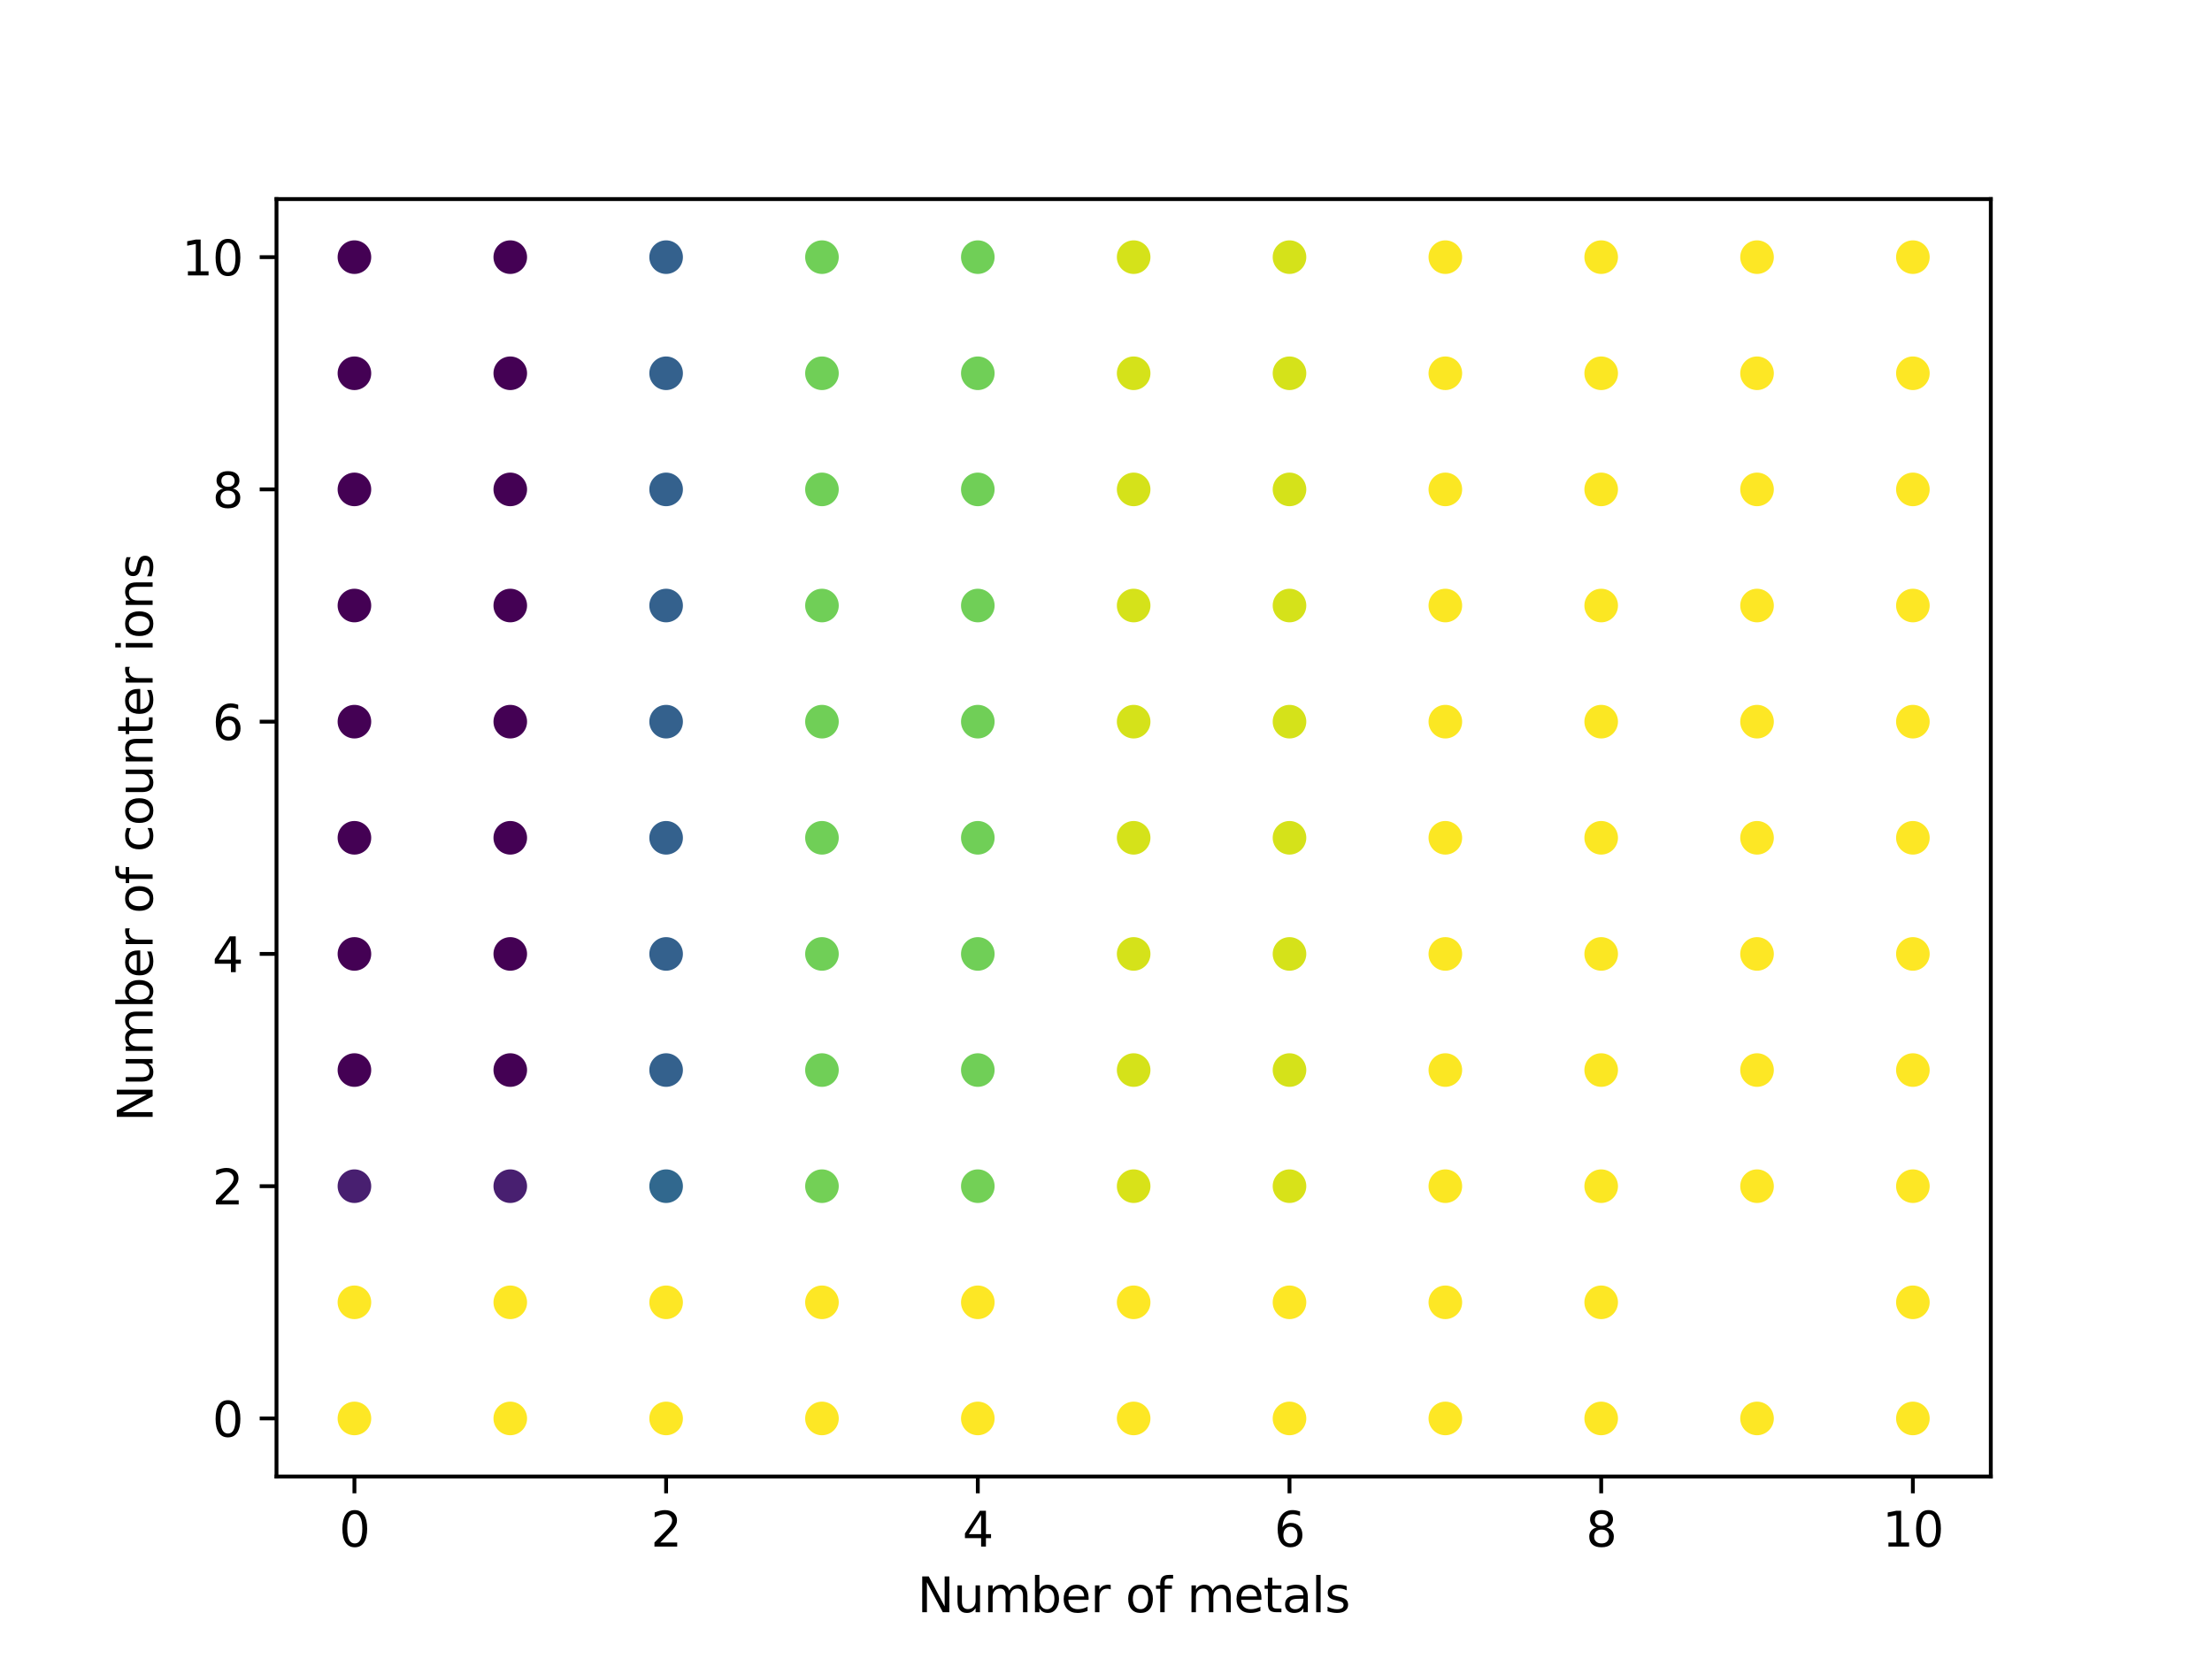 <?xml version="1.0" encoding="utf-8" standalone="no"?>
<!DOCTYPE svg PUBLIC "-//W3C//DTD SVG 1.1//EN"
  "http://www.w3.org/Graphics/SVG/1.1/DTD/svg11.dtd">
<svg xmlns:xlink="http://www.w3.org/1999/xlink" width="460.8pt" height="345.6pt" viewBox="0 0 460.8 345.6" xmlns="http://www.w3.org/2000/svg" version="1.1">
 <defs>
  <style type="text/css">*{stroke-linejoin: round; stroke-linecap: butt}</style>
 </defs>
 <g id="figure_1">
  <g id="patch_1">
   <path d="M 0 345.6 
L 460.8 345.6 
L 460.8 0 
L 0 0 
z
" style="fill: #ffffff"/>
  </g>
  <g id="axes_1">
   <g id="patch_2">
    <path d="M 57.6 307.584 
L 414.72 307.584 
L 414.72 41.472 
L 57.6 41.472 
z
" style="fill: #ffffff"/>
   </g>
   <g id="PathCollection_1">
    <defs>
     <path id="C0_0_3ed8345470" d="M 0 3 
C 0.796 3 1.559 2.684 2.121 2.121 
C 2.684 1.559 3 0.796 3 -0 
C 3 -0.796 2.684 -1.559 2.121 -2.121 
C 1.559 -2.684 0.796 -3 0 -3 
C -0.796 -3 -1.559 -2.684 -2.121 -2.121 
C -2.684 -1.559 -3 -0.796 -3 0 
C -3 0.796 -2.684 1.559 -2.121 2.121 
C -1.559 2.684 -0.796 3 0 3 
z
"/>
    </defs>
    <g clip-path="url(#p6a027e6fa9)">
     <use xlink:href="#C0_0_3ed8345470" x="73.833" y="295.488" style="fill: #fde725; stroke: #fde725"/>
    </g>
    <g clip-path="url(#p6a027e6fa9)">
     <use xlink:href="#C0_0_3ed8345470" x="73.833" y="271.296" style="fill: #fde725; stroke: #fde725"/>
    </g>
    <g clip-path="url(#p6a027e6fa9)">
     <use xlink:href="#C0_0_3ed8345470" x="73.833" y="247.104" style="fill: #481f70; stroke: #481f70"/>
    </g>
    <g clip-path="url(#p6a027e6fa9)">
     <use xlink:href="#C0_0_3ed8345470" x="73.833" y="222.912" style="fill: #440154; stroke: #440154"/>
    </g>
    <g clip-path="url(#p6a027e6fa9)">
     <use xlink:href="#C0_0_3ed8345470" x="73.833" y="198.72" style="fill: #440154; stroke: #440154"/>
    </g>
    <g clip-path="url(#p6a027e6fa9)">
     <use xlink:href="#C0_0_3ed8345470" x="73.833" y="174.528" style="fill: #440154; stroke: #440154"/>
    </g>
    <g clip-path="url(#p6a027e6fa9)">
     <use xlink:href="#C0_0_3ed8345470" x="73.833" y="150.336" style="fill: #440154; stroke: #440154"/>
    </g>
    <g clip-path="url(#p6a027e6fa9)">
     <use xlink:href="#C0_0_3ed8345470" x="73.833" y="126.144" style="fill: #440154; stroke: #440154"/>
    </g>
    <g clip-path="url(#p6a027e6fa9)">
     <use xlink:href="#C0_0_3ed8345470" x="73.833" y="101.952" style="fill: #440154; stroke: #440154"/>
    </g>
    <g clip-path="url(#p6a027e6fa9)">
     <use xlink:href="#C0_0_3ed8345470" x="73.833" y="77.76" style="fill: #440154; stroke: #440154"/>
    </g>
    <g clip-path="url(#p6a027e6fa9)">
     <use xlink:href="#C0_0_3ed8345470" x="73.833" y="53.568" style="fill: #440154; stroke: #440154"/>
    </g>
    <g clip-path="url(#p6a027e6fa9)">
     <use xlink:href="#C0_0_3ed8345470" x="106.298" y="295.488" style="fill: #fde725; stroke: #fde725"/>
    </g>
    <g clip-path="url(#p6a027e6fa9)">
     <use xlink:href="#C0_0_3ed8345470" x="106.298" y="271.296" style="fill: #fde725; stroke: #fde725"/>
    </g>
    <g clip-path="url(#p6a027e6fa9)">
     <use xlink:href="#C0_0_3ed8345470" x="106.298" y="247.104" style="fill: #481f70; stroke: #481f70"/>
    </g>
    <g clip-path="url(#p6a027e6fa9)">
     <use xlink:href="#C0_0_3ed8345470" x="106.298" y="222.912" style="fill: #440154; stroke: #440154"/>
    </g>
    <g clip-path="url(#p6a027e6fa9)">
     <use xlink:href="#C0_0_3ed8345470" x="106.298" y="198.72" style="fill: #440154; stroke: #440154"/>
    </g>
    <g clip-path="url(#p6a027e6fa9)">
     <use xlink:href="#C0_0_3ed8345470" x="106.298" y="174.528" style="fill: #440154; stroke: #440154"/>
    </g>
    <g clip-path="url(#p6a027e6fa9)">
     <use xlink:href="#C0_0_3ed8345470" x="106.298" y="150.336" style="fill: #440154; stroke: #440154"/>
    </g>
    <g clip-path="url(#p6a027e6fa9)">
     <use xlink:href="#C0_0_3ed8345470" x="106.298" y="126.144" style="fill: #440154; stroke: #440154"/>
    </g>
    <g clip-path="url(#p6a027e6fa9)">
     <use xlink:href="#C0_0_3ed8345470" x="106.298" y="101.952" style="fill: #440154; stroke: #440154"/>
    </g>
    <g clip-path="url(#p6a027e6fa9)">
     <use xlink:href="#C0_0_3ed8345470" x="106.298" y="77.76" style="fill: #440154; stroke: #440154"/>
    </g>
    <g clip-path="url(#p6a027e6fa9)">
     <use xlink:href="#C0_0_3ed8345470" x="106.298" y="53.568" style="fill: #440154; stroke: #440154"/>
    </g>
    <g clip-path="url(#p6a027e6fa9)">
     <use xlink:href="#C0_0_3ed8345470" x="138.764" y="295.488" style="fill: #fde725; stroke: #fde725"/>
    </g>
    <g clip-path="url(#p6a027e6fa9)">
     <use xlink:href="#C0_0_3ed8345470" x="138.764" y="271.296" style="fill: #fde725; stroke: #fde725"/>
    </g>
    <g clip-path="url(#p6a027e6fa9)">
     <use xlink:href="#C0_0_3ed8345470" x="138.764" y="247.104" style="fill: #31688e; stroke: #31688e"/>
    </g>
    <g clip-path="url(#p6a027e6fa9)">
     <use xlink:href="#C0_0_3ed8345470" x="138.764" y="222.912" style="fill: #34618d; stroke: #34618d"/>
    </g>
    <g clip-path="url(#p6a027e6fa9)">
     <use xlink:href="#C0_0_3ed8345470" x="138.764" y="198.72" style="fill: #34618d; stroke: #34618d"/>
    </g>
    <g clip-path="url(#p6a027e6fa9)">
     <use xlink:href="#C0_0_3ed8345470" x="138.764" y="174.528" style="fill: #34618d; stroke: #34618d"/>
    </g>
    <g clip-path="url(#p6a027e6fa9)">
     <use xlink:href="#C0_0_3ed8345470" x="138.764" y="150.336" style="fill: #34618d; stroke: #34618d"/>
    </g>
    <g clip-path="url(#p6a027e6fa9)">
     <use xlink:href="#C0_0_3ed8345470" x="138.764" y="126.144" style="fill: #34618d; stroke: #34618d"/>
    </g>
    <g clip-path="url(#p6a027e6fa9)">
     <use xlink:href="#C0_0_3ed8345470" x="138.764" y="101.952" style="fill: #34618d; stroke: #34618d"/>
    </g>
    <g clip-path="url(#p6a027e6fa9)">
     <use xlink:href="#C0_0_3ed8345470" x="138.764" y="77.76" style="fill: #34618d; stroke: #34618d"/>
    </g>
    <g clip-path="url(#p6a027e6fa9)">
     <use xlink:href="#C0_0_3ed8345470" x="138.764" y="53.568" style="fill: #34618d; stroke: #34618d"/>
    </g>
    <g clip-path="url(#p6a027e6fa9)">
     <use xlink:href="#C0_0_3ed8345470" x="171.229" y="295.488" style="fill: #fde725; stroke: #fde725"/>
    </g>
    <g clip-path="url(#p6a027e6fa9)">
     <use xlink:href="#C0_0_3ed8345470" x="171.229" y="271.296" style="fill: #fde725; stroke: #fde725"/>
    </g>
    <g clip-path="url(#p6a027e6fa9)">
     <use xlink:href="#C0_0_3ed8345470" x="171.229" y="247.104" style="fill: #73d056; stroke: #73d056"/>
    </g>
    <g clip-path="url(#p6a027e6fa9)">
     <use xlink:href="#C0_0_3ed8345470" x="171.229" y="222.912" style="fill: #70cf57; stroke: #70cf57"/>
    </g>
    <g clip-path="url(#p6a027e6fa9)">
     <use xlink:href="#C0_0_3ed8345470" x="171.229" y="198.72" style="fill: #70cf57; stroke: #70cf57"/>
    </g>
    <g clip-path="url(#p6a027e6fa9)">
     <use xlink:href="#C0_0_3ed8345470" x="171.229" y="174.528" style="fill: #70cf57; stroke: #70cf57"/>
    </g>
    <g clip-path="url(#p6a027e6fa9)">
     <use xlink:href="#C0_0_3ed8345470" x="171.229" y="150.336" style="fill: #70cf57; stroke: #70cf57"/>
    </g>
    <g clip-path="url(#p6a027e6fa9)">
     <use xlink:href="#C0_0_3ed8345470" x="171.229" y="126.144" style="fill: #70cf57; stroke: #70cf57"/>
    </g>
    <g clip-path="url(#p6a027e6fa9)">
     <use xlink:href="#C0_0_3ed8345470" x="171.229" y="101.952" style="fill: #70cf57; stroke: #70cf57"/>
    </g>
    <g clip-path="url(#p6a027e6fa9)">
     <use xlink:href="#C0_0_3ed8345470" x="171.229" y="77.76" style="fill: #70cf57; stroke: #70cf57"/>
    </g>
    <g clip-path="url(#p6a027e6fa9)">
     <use xlink:href="#C0_0_3ed8345470" x="171.229" y="53.568" style="fill: #70cf57; stroke: #70cf57"/>
    </g>
    <g clip-path="url(#p6a027e6fa9)">
     <use xlink:href="#C0_0_3ed8345470" x="203.695" y="295.488" style="fill: #fde725; stroke: #fde725"/>
    </g>
    <g clip-path="url(#p6a027e6fa9)">
     <use xlink:href="#C0_0_3ed8345470" x="203.695" y="271.296" style="fill: #fde725; stroke: #fde725"/>
    </g>
    <g clip-path="url(#p6a027e6fa9)">
     <use xlink:href="#C0_0_3ed8345470" x="203.695" y="247.104" style="fill: #73d056; stroke: #73d056"/>
    </g>
    <g clip-path="url(#p6a027e6fa9)">
     <use xlink:href="#C0_0_3ed8345470" x="203.695" y="222.912" style="fill: #70cf57; stroke: #70cf57"/>
    </g>
    <g clip-path="url(#p6a027e6fa9)">
     <use xlink:href="#C0_0_3ed8345470" x="203.695" y="198.72" style="fill: #70cf57; stroke: #70cf57"/>
    </g>
    <g clip-path="url(#p6a027e6fa9)">
     <use xlink:href="#C0_0_3ed8345470" x="203.695" y="174.528" style="fill: #70cf57; stroke: #70cf57"/>
    </g>
    <g clip-path="url(#p6a027e6fa9)">
     <use xlink:href="#C0_0_3ed8345470" x="203.695" y="150.336" style="fill: #70cf57; stroke: #70cf57"/>
    </g>
    <g clip-path="url(#p6a027e6fa9)">
     <use xlink:href="#C0_0_3ed8345470" x="203.695" y="126.144" style="fill: #70cf57; stroke: #70cf57"/>
    </g>
    <g clip-path="url(#p6a027e6fa9)">
     <use xlink:href="#C0_0_3ed8345470" x="203.695" y="101.952" style="fill: #70cf57; stroke: #70cf57"/>
    </g>
    <g clip-path="url(#p6a027e6fa9)">
     <use xlink:href="#C0_0_3ed8345470" x="203.695" y="77.76" style="fill: #70cf57; stroke: #70cf57"/>
    </g>
    <g clip-path="url(#p6a027e6fa9)">
     <use xlink:href="#C0_0_3ed8345470" x="203.695" y="53.568" style="fill: #70cf57; stroke: #70cf57"/>
    </g>
    <g clip-path="url(#p6a027e6fa9)">
     <use xlink:href="#C0_0_3ed8345470" x="236.16" y="295.488" style="fill: #fde725; stroke: #fde725"/>
    </g>
    <g clip-path="url(#p6a027e6fa9)">
     <use xlink:href="#C0_0_3ed8345470" x="236.16" y="271.296" style="fill: #fde725; stroke: #fde725"/>
    </g>
    <g clip-path="url(#p6a027e6fa9)">
     <use xlink:href="#C0_0_3ed8345470" x="236.16" y="247.104" style="fill: #d8e219; stroke: #d8e219"/>
    </g>
    <g clip-path="url(#p6a027e6fa9)">
     <use xlink:href="#C0_0_3ed8345470" x="236.16" y="222.912" style="fill: #d5e21a; stroke: #d5e21a"/>
    </g>
    <g clip-path="url(#p6a027e6fa9)">
     <use xlink:href="#C0_0_3ed8345470" x="236.16" y="198.72" style="fill: #d5e21a; stroke: #d5e21a"/>
    </g>
    <g clip-path="url(#p6a027e6fa9)">
     <use xlink:href="#C0_0_3ed8345470" x="236.16" y="174.528" style="fill: #d5e21a; stroke: #d5e21a"/>
    </g>
    <g clip-path="url(#p6a027e6fa9)">
     <use xlink:href="#C0_0_3ed8345470" x="236.16" y="150.336" style="fill: #d5e21a; stroke: #d5e21a"/>
    </g>
    <g clip-path="url(#p6a027e6fa9)">
     <use xlink:href="#C0_0_3ed8345470" x="236.16" y="126.144" style="fill: #d5e21a; stroke: #d5e21a"/>
    </g>
    <g clip-path="url(#p6a027e6fa9)">
     <use xlink:href="#C0_0_3ed8345470" x="236.16" y="101.952" style="fill: #d5e21a; stroke: #d5e21a"/>
    </g>
    <g clip-path="url(#p6a027e6fa9)">
     <use xlink:href="#C0_0_3ed8345470" x="236.16" y="77.76" style="fill: #d5e21a; stroke: #d5e21a"/>
    </g>
    <g clip-path="url(#p6a027e6fa9)">
     <use xlink:href="#C0_0_3ed8345470" x="236.16" y="53.568" style="fill: #d5e21a; stroke: #d5e21a"/>
    </g>
    <g clip-path="url(#p6a027e6fa9)">
     <use xlink:href="#C0_0_3ed8345470" x="268.625" y="295.488" style="fill: #fde725; stroke: #fde725"/>
    </g>
    <g clip-path="url(#p6a027e6fa9)">
     <use xlink:href="#C0_0_3ed8345470" x="268.625" y="271.296" style="fill: #fde725; stroke: #fde725"/>
    </g>
    <g clip-path="url(#p6a027e6fa9)">
     <use xlink:href="#C0_0_3ed8345470" x="268.625" y="247.104" style="fill: #d8e219; stroke: #d8e219"/>
    </g>
    <g clip-path="url(#p6a027e6fa9)">
     <use xlink:href="#C0_0_3ed8345470" x="268.625" y="222.912" style="fill: #d5e21a; stroke: #d5e21a"/>
    </g>
    <g clip-path="url(#p6a027e6fa9)">
     <use xlink:href="#C0_0_3ed8345470" x="268.625" y="198.72" style="fill: #d5e21a; stroke: #d5e21a"/>
    </g>
    <g clip-path="url(#p6a027e6fa9)">
     <use xlink:href="#C0_0_3ed8345470" x="301.091" y="222.912" style="fill: #fbe723; stroke: #fbe723"/>
    </g>
    <g clip-path="url(#p6a027e6fa9)">
     <use xlink:href="#C0_0_3ed8345470" x="301.091" y="198.72" style="fill: #fbe723; stroke: #fbe723"/>
    </g>
    <g clip-path="url(#p6a027e6fa9)">
     <use xlink:href="#C0_0_3ed8345470" x="301.091" y="174.528" style="fill: #fbe723; stroke: #fbe723"/>
    </g>
    <g clip-path="url(#p6a027e6fa9)">
     <use xlink:href="#C0_0_3ed8345470" x="301.091" y="150.336" style="fill: #fbe723; stroke: #fbe723"/>
    </g>
    <g clip-path="url(#p6a027e6fa9)">
     <use xlink:href="#C0_0_3ed8345470" x="301.091" y="126.144" style="fill: #fbe723; stroke: #fbe723"/>
    </g>
    <g clip-path="url(#p6a027e6fa9)">
     <use xlink:href="#C0_0_3ed8345470" x="301.091" y="101.952" style="fill: #fbe723; stroke: #fbe723"/>
    </g>
    <g clip-path="url(#p6a027e6fa9)">
     <use xlink:href="#C0_0_3ed8345470" x="301.091" y="77.76" style="fill: #fbe723; stroke: #fbe723"/>
    </g>
    <g clip-path="url(#p6a027e6fa9)">
     <use xlink:href="#C0_0_3ed8345470" x="301.091" y="53.568" style="fill: #fbe723; stroke: #fbe723"/>
    </g>
    <g clip-path="url(#p6a027e6fa9)">
     <use xlink:href="#C0_0_3ed8345470" x="333.556" y="295.488" style="fill: #fde725; stroke: #fde725"/>
    </g>
    <g clip-path="url(#p6a027e6fa9)">
     <use xlink:href="#C0_0_3ed8345470" x="333.556" y="271.296" style="fill: #fde725; stroke: #fde725"/>
    </g>
    <g clip-path="url(#p6a027e6fa9)">
     <use xlink:href="#C0_0_3ed8345470" x="333.556" y="247.104" style="fill: #fbe723; stroke: #fbe723"/>
    </g>
    <g clip-path="url(#p6a027e6fa9)">
     <use xlink:href="#C0_0_3ed8345470" x="333.556" y="222.912" style="fill: #fbe723; stroke: #fbe723"/>
    </g>
    <g clip-path="url(#p6a027e6fa9)">
     <use xlink:href="#C0_0_3ed8345470" x="333.556" y="198.72" style="fill: #fbe723; stroke: #fbe723"/>
    </g>
    <g clip-path="url(#p6a027e6fa9)">
     <use xlink:href="#C0_0_3ed8345470" x="333.556" y="174.528" style="fill: #fbe723; stroke: #fbe723"/>
    </g>
    <g clip-path="url(#p6a027e6fa9)">
     <use xlink:href="#C0_0_3ed8345470" x="333.556" y="150.336" style="fill: #fbe723; stroke: #fbe723"/>
    </g>
    <g clip-path="url(#p6a027e6fa9)">
     <use xlink:href="#C0_0_3ed8345470" x="333.556" y="126.144" style="fill: #fbe723; stroke: #fbe723"/>
    </g>
    <g clip-path="url(#p6a027e6fa9)">
     <use xlink:href="#C0_0_3ed8345470" x="333.556" y="101.952" style="fill: #fbe723; stroke: #fbe723"/>
    </g>
    <g clip-path="url(#p6a027e6fa9)">
     <use xlink:href="#C0_0_3ed8345470" x="333.556" y="77.76" style="fill: #fbe723; stroke: #fbe723"/>
    </g>
    <g clip-path="url(#p6a027e6fa9)">
     <use xlink:href="#C0_0_3ed8345470" x="333.556" y="53.568" style="fill: #fbe723; stroke: #fbe723"/>
    </g>
    <g clip-path="url(#p6a027e6fa9)">
     <use xlink:href="#C0_0_3ed8345470" x="366.022" y="295.488" style="fill: #fde725; stroke: #fde725"/>
    </g>
    <g clip-path="url(#p6a027e6fa9)">
     <use xlink:href="#C0_0_3ed8345470" x="366.022" y="247.104" style="fill: #fde725; stroke: #fde725"/>
    </g>
    <g clip-path="url(#p6a027e6fa9)">
     <use xlink:href="#C0_0_3ed8345470" x="366.022" y="222.912" style="fill: #fde725; stroke: #fde725"/>
    </g>
    <g clip-path="url(#p6a027e6fa9)">
     <use xlink:href="#C0_0_3ed8345470" x="366.022" y="198.72" style="fill: #fde725; stroke: #fde725"/>
    </g>
    <g clip-path="url(#p6a027e6fa9)">
     <use xlink:href="#C0_0_3ed8345470" x="366.022" y="174.528" style="fill: #fde725; stroke: #fde725"/>
    </g>
    <g clip-path="url(#p6a027e6fa9)">
     <use xlink:href="#C0_0_3ed8345470" x="366.022" y="150.336" style="fill: #fde725; stroke: #fde725"/>
    </g>
    <g clip-path="url(#p6a027e6fa9)">
     <use xlink:href="#C0_0_3ed8345470" x="366.022" y="126.144" style="fill: #fde725; stroke: #fde725"/>
    </g>
    <g clip-path="url(#p6a027e6fa9)">
     <use xlink:href="#C0_0_3ed8345470" x="366.022" y="101.952" style="fill: #fde725; stroke: #fde725"/>
    </g>
    <g clip-path="url(#p6a027e6fa9)">
     <use xlink:href="#C0_0_3ed8345470" x="366.022" y="77.76" style="fill: #fde725; stroke: #fde725"/>
    </g>
    <g clip-path="url(#p6a027e6fa9)">
     <use xlink:href="#C0_0_3ed8345470" x="366.022" y="53.568" style="fill: #fde725; stroke: #fde725"/>
    </g>
    <g clip-path="url(#p6a027e6fa9)">
     <use xlink:href="#C0_0_3ed8345470" x="398.487" y="295.488" style="fill: #fde725; stroke: #fde725"/>
    </g>
    <g clip-path="url(#p6a027e6fa9)">
     <use xlink:href="#C0_0_3ed8345470" x="398.487" y="271.296" style="fill: #fde725; stroke: #fde725"/>
    </g>
    <g clip-path="url(#p6a027e6fa9)">
     <use xlink:href="#C0_0_3ed8345470" x="398.487" y="247.104" style="fill: #fde725; stroke: #fde725"/>
    </g>
    <g clip-path="url(#p6a027e6fa9)">
     <use xlink:href="#C0_0_3ed8345470" x="398.487" y="222.912" style="fill: #fde725; stroke: #fde725"/>
    </g>
    <g clip-path="url(#p6a027e6fa9)">
     <use xlink:href="#C0_0_3ed8345470" x="398.487" y="198.72" style="fill: #fde725; stroke: #fde725"/>
    </g>
    <g clip-path="url(#p6a027e6fa9)">
     <use xlink:href="#C0_0_3ed8345470" x="398.487" y="174.528" style="fill: #fde725; stroke: #fde725"/>
    </g>
    <g clip-path="url(#p6a027e6fa9)">
     <use xlink:href="#C0_0_3ed8345470" x="398.487" y="150.336" style="fill: #fde725; stroke: #fde725"/>
    </g>
    <g clip-path="url(#p6a027e6fa9)">
     <use xlink:href="#C0_0_3ed8345470" x="398.487" y="126.144" style="fill: #fde725; stroke: #fde725"/>
    </g>
    <g clip-path="url(#p6a027e6fa9)">
     <use xlink:href="#C0_0_3ed8345470" x="398.487" y="101.952" style="fill: #fde725; stroke: #fde725"/>
    </g>
    <g clip-path="url(#p6a027e6fa9)">
     <use xlink:href="#C0_0_3ed8345470" x="398.487" y="77.76" style="fill: #fde725; stroke: #fde725"/>
    </g>
    <g clip-path="url(#p6a027e6fa9)">
     <use xlink:href="#C0_0_3ed8345470" x="398.487" y="53.568" style="fill: #fde725; stroke: #fde725"/>
    </g>
    <g clip-path="url(#p6a027e6fa9)">
     <use xlink:href="#C0_0_3ed8345470" x="268.625" y="174.528" style="fill: #d5e21a; stroke: #d5e21a"/>
    </g>
    <g clip-path="url(#p6a027e6fa9)">
     <use xlink:href="#C0_0_3ed8345470" x="268.625" y="150.336" style="fill: #d5e21a; stroke: #d5e21a"/>
    </g>
    <g clip-path="url(#p6a027e6fa9)">
     <use xlink:href="#C0_0_3ed8345470" x="268.625" y="126.144" style="fill: #d5e21a; stroke: #d5e21a"/>
    </g>
    <g clip-path="url(#p6a027e6fa9)">
     <use xlink:href="#C0_0_3ed8345470" x="268.625" y="101.952" style="fill: #d5e21a; stroke: #d5e21a"/>
    </g>
    <g clip-path="url(#p6a027e6fa9)">
     <use xlink:href="#C0_0_3ed8345470" x="268.625" y="77.76" style="fill: #d5e21a; stroke: #d5e21a"/>
    </g>
    <g clip-path="url(#p6a027e6fa9)">
     <use xlink:href="#C0_0_3ed8345470" x="268.625" y="53.568" style="fill: #d5e21a; stroke: #d5e21a"/>
    </g>
    <g clip-path="url(#p6a027e6fa9)">
     <use xlink:href="#C0_0_3ed8345470" x="301.091" y="295.488" style="fill: #fde725; stroke: #fde725"/>
    </g>
    <g clip-path="url(#p6a027e6fa9)">
     <use xlink:href="#C0_0_3ed8345470" x="301.091" y="271.296" style="fill: #fde725; stroke: #fde725"/>
    </g>
    <g clip-path="url(#p6a027e6fa9)">
     <use xlink:href="#C0_0_3ed8345470" x="301.091" y="247.104" style="fill: #fbe723; stroke: #fbe723"/>
    </g>
   </g>
   <g id="matplotlib.axis_1">
    <g id="xtick_1">
     <g id="line2d_1">
      <defs>
       <path id="mf2c237a392" d="M 0 0 
L 0 3.5 
" style="stroke: #000000; stroke-width: 0.8"/>
      </defs>
      <g>
       <use xlink:href="#mf2c237a392" x="73.833" y="307.584" style="stroke: #000000; stroke-width: 0.8"/>
      </g>
     </g>
     <g id="text_1">
      <!-- 0 -->
      <g transform="translate(70.651 322.182) scale(0.1 -0.1)">
       <defs>
        <path id="DejaVuSans-30" d="M 2034 4250 
Q 1547 4250 1301 3770 
Q 1056 3291 1056 2328 
Q 1056 1369 1301 889 
Q 1547 409 2034 409 
Q 2525 409 2770 889 
Q 3016 1369 3016 2328 
Q 3016 3291 2770 3770 
Q 2525 4250 2034 4250 
z
M 2034 4750 
Q 2819 4750 3233 4129 
Q 3647 3509 3647 2328 
Q 3647 1150 3233 529 
Q 2819 -91 2034 -91 
Q 1250 -91 836 529 
Q 422 1150 422 2328 
Q 422 3509 836 4129 
Q 1250 4750 2034 4750 
z
" transform="scale(0.016)"/>
       </defs>
       <use xlink:href="#DejaVuSans-30"/>
      </g>
     </g>
    </g>
    <g id="xtick_2">
     <g id="line2d_2">
      <g>
       <use xlink:href="#mf2c237a392" x="138.764" y="307.584" style="stroke: #000000; stroke-width: 0.8"/>
      </g>
     </g>
     <g id="text_2">
      <!-- 2 -->
      <g transform="translate(135.582 322.182) scale(0.1 -0.1)">
       <defs>
        <path id="DejaVuSans-32" d="M 1228 531 
L 3431 531 
L 3431 0 
L 469 0 
L 469 531 
Q 828 903 1448 1529 
Q 2069 2156 2228 2338 
Q 2531 2678 2651 2914 
Q 2772 3150 2772 3378 
Q 2772 3750 2511 3984 
Q 2250 4219 1831 4219 
Q 1534 4219 1204 4116 
Q 875 4013 500 3803 
L 500 4441 
Q 881 4594 1212 4672 
Q 1544 4750 1819 4750 
Q 2544 4750 2975 4387 
Q 3406 4025 3406 3419 
Q 3406 3131 3298 2873 
Q 3191 2616 2906 2266 
Q 2828 2175 2409 1742 
Q 1991 1309 1228 531 
z
" transform="scale(0.016)"/>
       </defs>
       <use xlink:href="#DejaVuSans-32"/>
      </g>
     </g>
    </g>
    <g id="xtick_3">
     <g id="line2d_3">
      <g>
       <use xlink:href="#mf2c237a392" x="203.695" y="307.584" style="stroke: #000000; stroke-width: 0.8"/>
      </g>
     </g>
     <g id="text_3">
      <!-- 4 -->
      <g transform="translate(200.513 322.182) scale(0.1 -0.1)">
       <defs>
        <path id="DejaVuSans-34" d="M 2419 4116 
L 825 1625 
L 2419 1625 
L 2419 4116 
z
M 2253 4666 
L 3047 4666 
L 3047 1625 
L 3713 1625 
L 3713 1100 
L 3047 1100 
L 3047 0 
L 2419 0 
L 2419 1100 
L 313 1100 
L 313 1709 
L 2253 4666 
z
" transform="scale(0.016)"/>
       </defs>
       <use xlink:href="#DejaVuSans-34"/>
      </g>
     </g>
    </g>
    <g id="xtick_4">
     <g id="line2d_4">
      <g>
       <use xlink:href="#mf2c237a392" x="268.625" y="307.584" style="stroke: #000000; stroke-width: 0.8"/>
      </g>
     </g>
     <g id="text_4">
      <!-- 6 -->
      <g transform="translate(265.444 322.182) scale(0.1 -0.1)">
       <defs>
        <path id="DejaVuSans-36" d="M 2113 2584 
Q 1688 2584 1439 2293 
Q 1191 2003 1191 1497 
Q 1191 994 1439 701 
Q 1688 409 2113 409 
Q 2538 409 2786 701 
Q 3034 994 3034 1497 
Q 3034 2003 2786 2293 
Q 2538 2584 2113 2584 
z
M 3366 4563 
L 3366 3988 
Q 3128 4100 2886 4159 
Q 2644 4219 2406 4219 
Q 1781 4219 1451 3797 
Q 1122 3375 1075 2522 
Q 1259 2794 1537 2939 
Q 1816 3084 2150 3084 
Q 2853 3084 3261 2657 
Q 3669 2231 3669 1497 
Q 3669 778 3244 343 
Q 2819 -91 2113 -91 
Q 1303 -91 875 529 
Q 447 1150 447 2328 
Q 447 3434 972 4092 
Q 1497 4750 2381 4750 
Q 2619 4750 2861 4703 
Q 3103 4656 3366 4563 
z
" transform="scale(0.016)"/>
       </defs>
       <use xlink:href="#DejaVuSans-36"/>
      </g>
     </g>
    </g>
    <g id="xtick_5">
     <g id="line2d_5">
      <g>
       <use xlink:href="#mf2c237a392" x="333.556" y="307.584" style="stroke: #000000; stroke-width: 0.8"/>
      </g>
     </g>
     <g id="text_5">
      <!-- 8 -->
      <g transform="translate(330.375 322.182) scale(0.1 -0.1)">
       <defs>
        <path id="DejaVuSans-38" d="M 2034 2216 
Q 1584 2216 1326 1975 
Q 1069 1734 1069 1313 
Q 1069 891 1326 650 
Q 1584 409 2034 409 
Q 2484 409 2743 651 
Q 3003 894 3003 1313 
Q 3003 1734 2745 1975 
Q 2488 2216 2034 2216 
z
M 1403 2484 
Q 997 2584 770 2862 
Q 544 3141 544 3541 
Q 544 4100 942 4425 
Q 1341 4750 2034 4750 
Q 2731 4750 3128 4425 
Q 3525 4100 3525 3541 
Q 3525 3141 3298 2862 
Q 3072 2584 2669 2484 
Q 3125 2378 3379 2068 
Q 3634 1759 3634 1313 
Q 3634 634 3220 271 
Q 2806 -91 2034 -91 
Q 1263 -91 848 271 
Q 434 634 434 1313 
Q 434 1759 690 2068 
Q 947 2378 1403 2484 
z
M 1172 3481 
Q 1172 3119 1398 2916 
Q 1625 2713 2034 2713 
Q 2441 2713 2670 2916 
Q 2900 3119 2900 3481 
Q 2900 3844 2670 4047 
Q 2441 4250 2034 4250 
Q 1625 4250 1398 4047 
Q 1172 3844 1172 3481 
z
" transform="scale(0.016)"/>
       </defs>
       <use xlink:href="#DejaVuSans-38"/>
      </g>
     </g>
    </g>
    <g id="xtick_6">
     <g id="line2d_6">
      <g>
       <use xlink:href="#mf2c237a392" x="398.487" y="307.584" style="stroke: #000000; stroke-width: 0.8"/>
      </g>
     </g>
     <g id="text_6">
      <!-- 10 -->
      <g transform="translate(392.125 322.182) scale(0.1 -0.1)">
       <defs>
        <path id="DejaVuSans-31" d="M 794 531 
L 1825 531 
L 1825 4091 
L 703 3866 
L 703 4441 
L 1819 4666 
L 2450 4666 
L 2450 531 
L 3481 531 
L 3481 0 
L 794 0 
L 794 531 
z
" transform="scale(0.016)"/>
       </defs>
       <use xlink:href="#DejaVuSans-31"/>
       <use xlink:href="#DejaVuSans-30" x="63.623"/>
      </g>
     </g>
    </g>
    <g id="text_7">
     <!-- Number of metals -->
     <g transform="translate(191.112 335.861) scale(0.1 -0.1)">
      <defs>
       <path id="DejaVuSans-4e" d="M 628 4666 
L 1478 4666 
L 3547 763 
L 3547 4666 
L 4159 4666 
L 4159 0 
L 3309 0 
L 1241 3903 
L 1241 0 
L 628 0 
L 628 4666 
z
" transform="scale(0.016)"/>
       <path id="DejaVuSans-75" d="M 544 1381 
L 544 3500 
L 1119 3500 
L 1119 1403 
Q 1119 906 1312 657 
Q 1506 409 1894 409 
Q 2359 409 2629 706 
Q 2900 1003 2900 1516 
L 2900 3500 
L 3475 3500 
L 3475 0 
L 2900 0 
L 2900 538 
Q 2691 219 2414 64 
Q 2138 -91 1772 -91 
Q 1169 -91 856 284 
Q 544 659 544 1381 
z
M 1991 3584 
L 1991 3584 
z
" transform="scale(0.016)"/>
       <path id="DejaVuSans-6d" d="M 3328 2828 
Q 3544 3216 3844 3400 
Q 4144 3584 4550 3584 
Q 5097 3584 5394 3201 
Q 5691 2819 5691 2113 
L 5691 0 
L 5113 0 
L 5113 2094 
Q 5113 2597 4934 2840 
Q 4756 3084 4391 3084 
Q 3944 3084 3684 2787 
Q 3425 2491 3425 1978 
L 3425 0 
L 2847 0 
L 2847 2094 
Q 2847 2600 2669 2842 
Q 2491 3084 2119 3084 
Q 1678 3084 1418 2786 
Q 1159 2488 1159 1978 
L 1159 0 
L 581 0 
L 581 3500 
L 1159 3500 
L 1159 2956 
Q 1356 3278 1631 3431 
Q 1906 3584 2284 3584 
Q 2666 3584 2933 3390 
Q 3200 3197 3328 2828 
z
" transform="scale(0.016)"/>
       <path id="DejaVuSans-62" d="M 3116 1747 
Q 3116 2381 2855 2742 
Q 2594 3103 2138 3103 
Q 1681 3103 1420 2742 
Q 1159 2381 1159 1747 
Q 1159 1113 1420 752 
Q 1681 391 2138 391 
Q 2594 391 2855 752 
Q 3116 1113 3116 1747 
z
M 1159 2969 
Q 1341 3281 1617 3432 
Q 1894 3584 2278 3584 
Q 2916 3584 3314 3078 
Q 3713 2572 3713 1747 
Q 3713 922 3314 415 
Q 2916 -91 2278 -91 
Q 1894 -91 1617 61 
Q 1341 213 1159 525 
L 1159 0 
L 581 0 
L 581 4863 
L 1159 4863 
L 1159 2969 
z
" transform="scale(0.016)"/>
       <path id="DejaVuSans-65" d="M 3597 1894 
L 3597 1613 
L 953 1613 
Q 991 1019 1311 708 
Q 1631 397 2203 397 
Q 2534 397 2845 478 
Q 3156 559 3463 722 
L 3463 178 
Q 3153 47 2828 -22 
Q 2503 -91 2169 -91 
Q 1331 -91 842 396 
Q 353 884 353 1716 
Q 353 2575 817 3079 
Q 1281 3584 2069 3584 
Q 2775 3584 3186 3129 
Q 3597 2675 3597 1894 
z
M 3022 2063 
Q 3016 2534 2758 2815 
Q 2500 3097 2075 3097 
Q 1594 3097 1305 2825 
Q 1016 2553 972 2059 
L 3022 2063 
z
" transform="scale(0.016)"/>
       <path id="DejaVuSans-72" d="M 2631 2963 
Q 2534 3019 2420 3045 
Q 2306 3072 2169 3072 
Q 1681 3072 1420 2755 
Q 1159 2438 1159 1844 
L 1159 0 
L 581 0 
L 581 3500 
L 1159 3500 
L 1159 2956 
Q 1341 3275 1631 3429 
Q 1922 3584 2338 3584 
Q 2397 3584 2469 3576 
Q 2541 3569 2628 3553 
L 2631 2963 
z
" transform="scale(0.016)"/>
       <path id="DejaVuSans-20" transform="scale(0.016)"/>
       <path id="DejaVuSans-6f" d="M 1959 3097 
Q 1497 3097 1228 2736 
Q 959 2375 959 1747 
Q 959 1119 1226 758 
Q 1494 397 1959 397 
Q 2419 397 2687 759 
Q 2956 1122 2956 1747 
Q 2956 2369 2687 2733 
Q 2419 3097 1959 3097 
z
M 1959 3584 
Q 2709 3584 3137 3096 
Q 3566 2609 3566 1747 
Q 3566 888 3137 398 
Q 2709 -91 1959 -91 
Q 1206 -91 779 398 
Q 353 888 353 1747 
Q 353 2609 779 3096 
Q 1206 3584 1959 3584 
z
" transform="scale(0.016)"/>
       <path id="DejaVuSans-66" d="M 2375 4863 
L 2375 4384 
L 1825 4384 
Q 1516 4384 1395 4259 
Q 1275 4134 1275 3809 
L 1275 3500 
L 2222 3500 
L 2222 3053 
L 1275 3053 
L 1275 0 
L 697 0 
L 697 3053 
L 147 3053 
L 147 3500 
L 697 3500 
L 697 3744 
Q 697 4328 969 4595 
Q 1241 4863 1831 4863 
L 2375 4863 
z
" transform="scale(0.016)"/>
       <path id="DejaVuSans-74" d="M 1172 4494 
L 1172 3500 
L 2356 3500 
L 2356 3053 
L 1172 3053 
L 1172 1153 
Q 1172 725 1289 603 
Q 1406 481 1766 481 
L 2356 481 
L 2356 0 
L 1766 0 
Q 1100 0 847 248 
Q 594 497 594 1153 
L 594 3053 
L 172 3053 
L 172 3500 
L 594 3500 
L 594 4494 
L 1172 4494 
z
" transform="scale(0.016)"/>
       <path id="DejaVuSans-61" d="M 2194 1759 
Q 1497 1759 1228 1600 
Q 959 1441 959 1056 
Q 959 750 1161 570 
Q 1363 391 1709 391 
Q 2188 391 2477 730 
Q 2766 1069 2766 1631 
L 2766 1759 
L 2194 1759 
z
M 3341 1997 
L 3341 0 
L 2766 0 
L 2766 531 
Q 2569 213 2275 61 
Q 1981 -91 1556 -91 
Q 1019 -91 701 211 
Q 384 513 384 1019 
Q 384 1609 779 1909 
Q 1175 2209 1959 2209 
L 2766 2209 
L 2766 2266 
Q 2766 2663 2505 2880 
Q 2244 3097 1772 3097 
Q 1472 3097 1187 3025 
Q 903 2953 641 2809 
L 641 3341 
Q 956 3463 1253 3523 
Q 1550 3584 1831 3584 
Q 2591 3584 2966 3190 
Q 3341 2797 3341 1997 
z
" transform="scale(0.016)"/>
       <path id="DejaVuSans-6c" d="M 603 4863 
L 1178 4863 
L 1178 0 
L 603 0 
L 603 4863 
z
" transform="scale(0.016)"/>
       <path id="DejaVuSans-73" d="M 2834 3397 
L 2834 2853 
Q 2591 2978 2328 3040 
Q 2066 3103 1784 3103 
Q 1356 3103 1142 2972 
Q 928 2841 928 2578 
Q 928 2378 1081 2264 
Q 1234 2150 1697 2047 
L 1894 2003 
Q 2506 1872 2764 1633 
Q 3022 1394 3022 966 
Q 3022 478 2636 193 
Q 2250 -91 1575 -91 
Q 1294 -91 989 -36 
Q 684 19 347 128 
L 347 722 
Q 666 556 975 473 
Q 1284 391 1588 391 
Q 1994 391 2212 530 
Q 2431 669 2431 922 
Q 2431 1156 2273 1281 
Q 2116 1406 1581 1522 
L 1381 1569 
Q 847 1681 609 1914 
Q 372 2147 372 2553 
Q 372 3047 722 3315 
Q 1072 3584 1716 3584 
Q 2034 3584 2315 3537 
Q 2597 3491 2834 3397 
z
" transform="scale(0.016)"/>
      </defs>
      <use xlink:href="#DejaVuSans-4e"/>
      <use xlink:href="#DejaVuSans-75" x="74.805"/>
      <use xlink:href="#DejaVuSans-6d" x="138.184"/>
      <use xlink:href="#DejaVuSans-62" x="235.596"/>
      <use xlink:href="#DejaVuSans-65" x="299.072"/>
      <use xlink:href="#DejaVuSans-72" x="360.596"/>
      <use xlink:href="#DejaVuSans-20" x="401.709"/>
      <use xlink:href="#DejaVuSans-6f" x="433.496"/>
      <use xlink:href="#DejaVuSans-66" x="494.678"/>
      <use xlink:href="#DejaVuSans-20" x="529.883"/>
      <use xlink:href="#DejaVuSans-6d" x="561.67"/>
      <use xlink:href="#DejaVuSans-65" x="659.082"/>
      <use xlink:href="#DejaVuSans-74" x="720.605"/>
      <use xlink:href="#DejaVuSans-61" x="759.814"/>
      <use xlink:href="#DejaVuSans-6c" x="821.094"/>
      <use xlink:href="#DejaVuSans-73" x="848.877"/>
     </g>
    </g>
   </g>
   <g id="matplotlib.axis_2">
    <g id="ytick_1">
     <g id="line2d_7">
      <defs>
       <path id="m1d5f7fb259" d="M 0 0 
L -3.5 0 
" style="stroke: #000000; stroke-width: 0.8"/>
      </defs>
      <g>
       <use xlink:href="#m1d5f7fb259" x="57.6" y="295.488" style="stroke: #000000; stroke-width: 0.8"/>
      </g>
     </g>
     <g id="text_8">
      <!-- 0 -->
      <g transform="translate(44.237 299.287) scale(0.1 -0.1)">
       <use xlink:href="#DejaVuSans-30"/>
      </g>
     </g>
    </g>
    <g id="ytick_2">
     <g id="line2d_8">
      <g>
       <use xlink:href="#m1d5f7fb259" x="57.6" y="247.104" style="stroke: #000000; stroke-width: 0.8"/>
      </g>
     </g>
     <g id="text_9">
      <!-- 2 -->
      <g transform="translate(44.237 250.903) scale(0.1 -0.1)">
       <use xlink:href="#DejaVuSans-32"/>
      </g>
     </g>
    </g>
    <g id="ytick_3">
     <g id="line2d_9">
      <g>
       <use xlink:href="#m1d5f7fb259" x="57.6" y="198.72" style="stroke: #000000; stroke-width: 0.8"/>
      </g>
     </g>
     <g id="text_10">
      <!-- 4 -->
      <g transform="translate(44.237 202.519) scale(0.1 -0.1)">
       <use xlink:href="#DejaVuSans-34"/>
      </g>
     </g>
    </g>
    <g id="ytick_4">
     <g id="line2d_10">
      <g>
       <use xlink:href="#m1d5f7fb259" x="57.6" y="150.336" style="stroke: #000000; stroke-width: 0.8"/>
      </g>
     </g>
     <g id="text_11">
      <!-- 6 -->
      <g transform="translate(44.237 154.135) scale(0.1 -0.1)">
       <use xlink:href="#DejaVuSans-36"/>
      </g>
     </g>
    </g>
    <g id="ytick_5">
     <g id="line2d_11">
      <g>
       <use xlink:href="#m1d5f7fb259" x="57.6" y="101.952" style="stroke: #000000; stroke-width: 0.8"/>
      </g>
     </g>
     <g id="text_12">
      <!-- 8 -->
      <g transform="translate(44.237 105.751) scale(0.1 -0.1)">
       <use xlink:href="#DejaVuSans-38"/>
      </g>
     </g>
    </g>
    <g id="ytick_6">
     <g id="line2d_12">
      <g>
       <use xlink:href="#m1d5f7fb259" x="57.6" y="53.568" style="stroke: #000000; stroke-width: 0.8"/>
      </g>
     </g>
     <g id="text_13">
      <!-- 10 -->
      <g transform="translate(37.875 57.367) scale(0.1 -0.1)">
       <use xlink:href="#DejaVuSans-31"/>
       <use xlink:href="#DejaVuSans-30" x="63.623"/>
      </g>
     </g>
    </g>
    <g id="text_14">
     <!-- Number of counter ions -->
     <g transform="translate(31.795 233.661) rotate(-90) scale(0.1 -0.1)">
      <defs>
       <path id="DejaVuSans-63" d="M 3122 3366 
L 3122 2828 
Q 2878 2963 2633 3030 
Q 2388 3097 2138 3097 
Q 1578 3097 1268 2742 
Q 959 2388 959 1747 
Q 959 1106 1268 751 
Q 1578 397 2138 397 
Q 2388 397 2633 464 
Q 2878 531 3122 666 
L 3122 134 
Q 2881 22 2623 -34 
Q 2366 -91 2075 -91 
Q 1284 -91 818 406 
Q 353 903 353 1747 
Q 353 2603 823 3093 
Q 1294 3584 2113 3584 
Q 2378 3584 2631 3529 
Q 2884 3475 3122 3366 
z
" transform="scale(0.016)"/>
       <path id="DejaVuSans-6e" d="M 3513 2113 
L 3513 0 
L 2938 0 
L 2938 2094 
Q 2938 2591 2744 2837 
Q 2550 3084 2163 3084 
Q 1697 3084 1428 2787 
Q 1159 2491 1159 1978 
L 1159 0 
L 581 0 
L 581 3500 
L 1159 3500 
L 1159 2956 
Q 1366 3272 1645 3428 
Q 1925 3584 2291 3584 
Q 2894 3584 3203 3211 
Q 3513 2838 3513 2113 
z
" transform="scale(0.016)"/>
       <path id="DejaVuSans-69" d="M 603 3500 
L 1178 3500 
L 1178 0 
L 603 0 
L 603 3500 
z
M 603 4863 
L 1178 4863 
L 1178 4134 
L 603 4134 
L 603 4863 
z
" transform="scale(0.016)"/>
      </defs>
      <use xlink:href="#DejaVuSans-4e"/>
      <use xlink:href="#DejaVuSans-75" x="74.805"/>
      <use xlink:href="#DejaVuSans-6d" x="138.184"/>
      <use xlink:href="#DejaVuSans-62" x="235.596"/>
      <use xlink:href="#DejaVuSans-65" x="299.072"/>
      <use xlink:href="#DejaVuSans-72" x="360.596"/>
      <use xlink:href="#DejaVuSans-20" x="401.709"/>
      <use xlink:href="#DejaVuSans-6f" x="433.496"/>
      <use xlink:href="#DejaVuSans-66" x="494.678"/>
      <use xlink:href="#DejaVuSans-20" x="529.883"/>
      <use xlink:href="#DejaVuSans-63" x="561.67"/>
      <use xlink:href="#DejaVuSans-6f" x="616.65"/>
      <use xlink:href="#DejaVuSans-75" x="677.832"/>
      <use xlink:href="#DejaVuSans-6e" x="741.211"/>
      <use xlink:href="#DejaVuSans-74" x="804.59"/>
      <use xlink:href="#DejaVuSans-65" x="843.799"/>
      <use xlink:href="#DejaVuSans-72" x="905.322"/>
      <use xlink:href="#DejaVuSans-20" x="946.436"/>
      <use xlink:href="#DejaVuSans-69" x="978.223"/>
      <use xlink:href="#DejaVuSans-6f" x="1006.006"/>
      <use xlink:href="#DejaVuSans-6e" x="1067.188"/>
      <use xlink:href="#DejaVuSans-73" x="1130.566"/>
     </g>
    </g>
   </g>
   <g id="patch_3">
    <path d="M 57.6 307.584 
L 57.6 41.472 
" style="fill: none; stroke: #000000; stroke-width: 0.8; stroke-linejoin: miter; stroke-linecap: square"/>
   </g>
   <g id="patch_4">
    <path d="M 414.72 307.584 
L 414.72 41.472 
" style="fill: none; stroke: #000000; stroke-width: 0.8; stroke-linejoin: miter; stroke-linecap: square"/>
   </g>
   <g id="patch_5">
    <path d="M 57.6 307.584 
L 414.72 307.584 
" style="fill: none; stroke: #000000; stroke-width: 0.8; stroke-linejoin: miter; stroke-linecap: square"/>
   </g>
   <g id="patch_6">
    <path d="M 57.6 41.472 
L 414.72 41.472 
" style="fill: none; stroke: #000000; stroke-width: 0.8; stroke-linejoin: miter; stroke-linecap: square"/>
   </g>
  </g>
 </g>
 <defs>
  <clipPath id="p6a027e6fa9">
   <rect x="57.6" y="41.472" width="357.12" height="266.112"/>
  </clipPath>
 </defs>
</svg>
